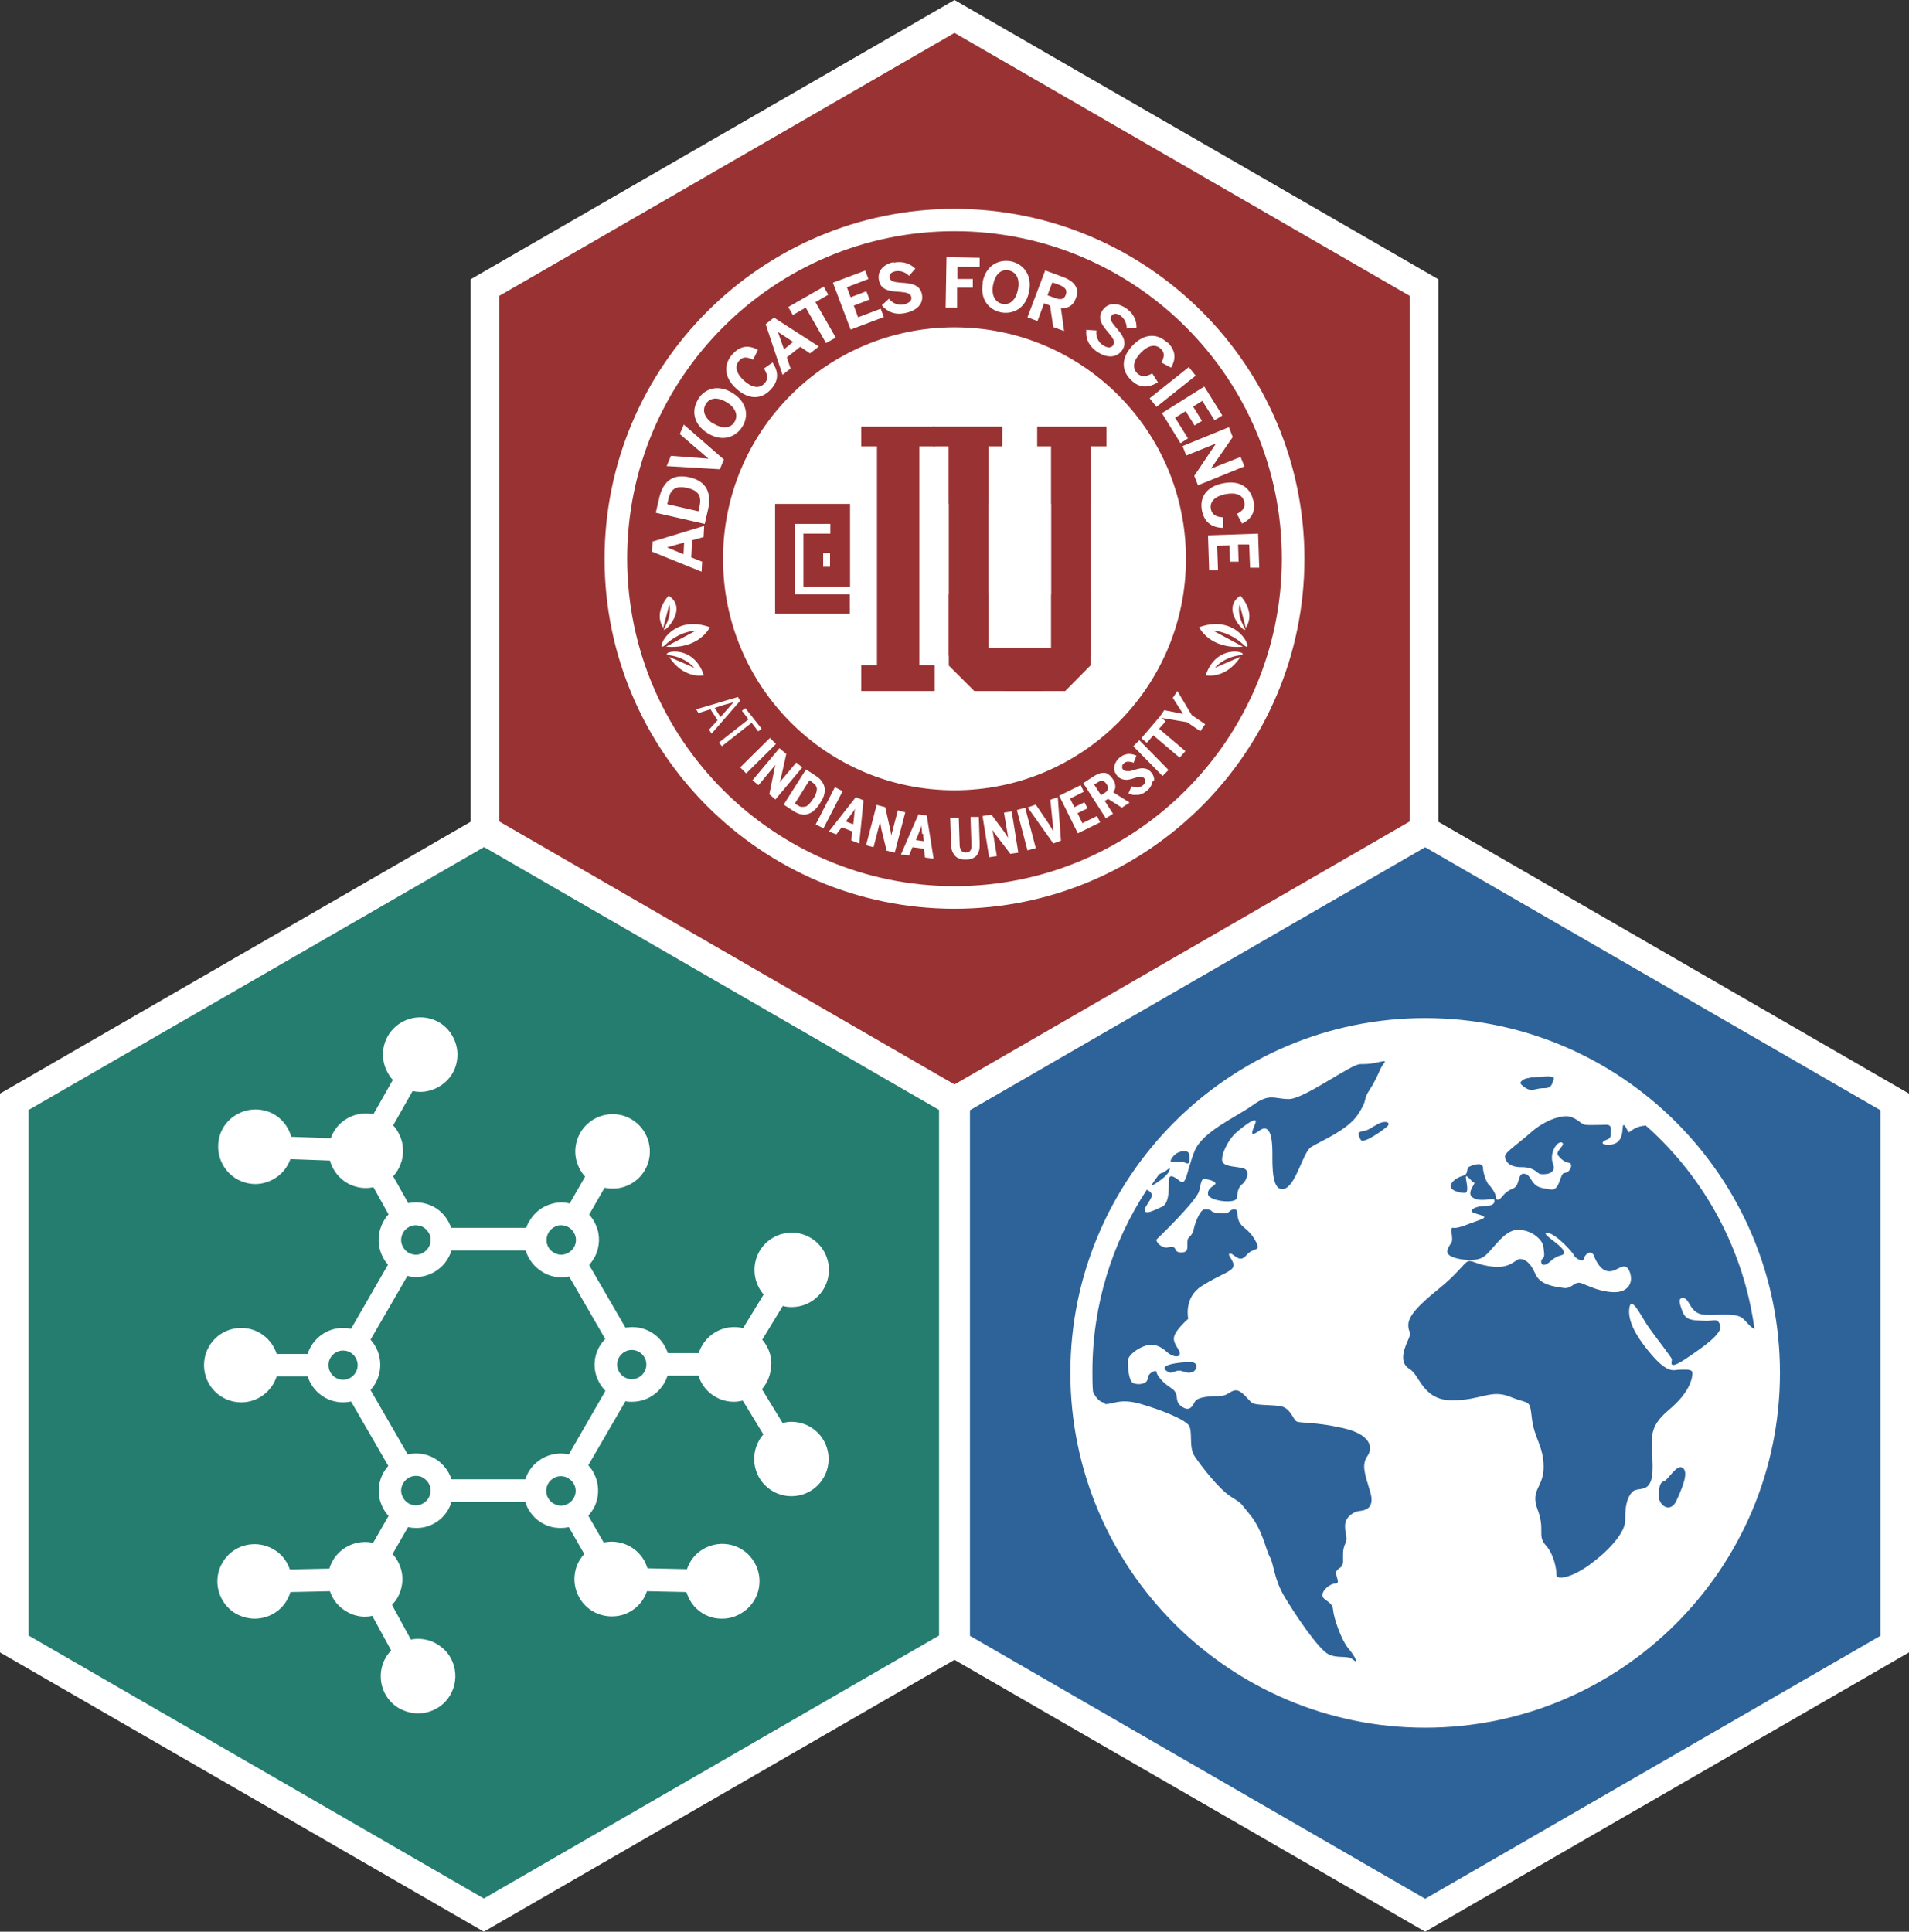 <?xml version="1.0" encoding="UTF-8"?>
<svg id="Layer_2" data-name="Layer 2" xmlns="http://www.w3.org/2000/svg" viewBox="0 0 66.72 67.51">
  <rect x="0" y="0" width="66.72" height="67.51" fill="#333333" stroke="none"/>
  <defs>
    <style>
      .cls-1 {
        fill: #2e6399;
      }

      .cls-2 {
        fill: #fff;
      }

      .cls-3 {
        fill: #257d70;
      }

      .cls-4 {
        fill: #933;
      }
    </style>
  </defs>
  <g id="Layer_7" data-name="Layer 7">
    <path class="cls-2" d="M50.27,28.72V9.76L33.36,0l-16.91,9.76v18.96L0,38.22v19.53l16.91,9.76,16.45-9.5,16.45,9.5,16.91-9.76v-19.53l-16.45-9.5ZM48.27,28.13l-.31.18-.12-17.64.43.25v17.22ZM42.4,7.53l-9.77-4.06-9.54,4.77,10.27-5.93,9.04,5.22ZM18.62,10.82l-.17,2.08v-1.99l.17-.1ZM2,39.37l.16-.09,1.23,18.11-1.39-.8v-17.22ZM16.91,65.2l-2.95-1.7,2.15,1.15,14.35-8.52h1.37v.47l-14.91,8.61ZM64.72,56.59l-14.91,8.61-14.91-8.61v-.47h.74l14.15,8.53,14.77-8.28v-17.08l.16.09v17.22Z"/>
    <g>
      <g>
        <path class="cls-1" d="M53.47,37.67c-.23.01-.35.15-.33.19.02.05.22.23.37.23s.22-.06.47-.06.26-.14.32-.31c.06-.17-.41-.08-.83-.06Z"/>
        <path class="cls-1" d="M48.03,39.35c-.34.25-.43.13-.55.25,0,0-.01.08.08.24.09.15.78-.34.93-.48s-.11-.25-.46,0Z"/>
        <path class="cls-1" d="M38.62,49.07c.28.02.51-.22,1.26,0,.75.22,1.47.52,1.65.72s0,.77.22,1.1c.22.33.84,1.14,1.26,1.41.42.28.24.1.68.64s.55,1.22.69,1.47c.14.24.14.76.5,1.37s1.21,1.88,1.56,2.04c.35.16.65.01.86.19s.05-.14-.19-.42c-.23-.28-.5-1.05-.52-1.34-.02-.29-.37-.31-.37-.5s.27-.4.45-.41.03-.19.03-.37.24-.13.24-.4-.02-.41.08-.63c.1-.22-.01-.27-.01-.61s.33-.5.48-.52.59-.04.4-.67-.31-.94-.1-1.25c.21-.3.12-.76-.85-.98s-1.49-.17-1.62-.23c-.13-.06-.21-.49-.59-.54s-.86-.02-.98-.12c-.12-.09-.35-.43-.55-.43s-.29.2-.57.2-.78.02-.87.2c-.09.17-.19.36-.47.16-.28-.2-.03-.43-.36-.64s-.5-.46-.51-.56c-.01-.1-.3.03-.31.23s-.34.23-.5.16-.19-.53-.19-.78.58-.61.89-.56c.3.05.44.24.55.31.1.07.33.16.37.02.05-.14-.27-.37-.19-.63.08-.26.49-.61.49-.61,0,0-.17-.75.48-1.15.65-.41,1.01-.48,1.09-.66.08-.19-.24-.43-.12-.47.13-.03.33.37.58.06.26-.31.55-.09.31-.52s-.49-.44-.58-.7c-.09-.26.01-.38-.16-.38s-.15.13-.3.13-.42,0-.48-.07c-.06-.07-.14-.06-.26-.06s-.3.37-.37.69c-.07.31-.22.22-.22.45s.03.36-.22.36-.15-.16-.29-.19c-.14-.02-.21.07-.38-.02-.17-.09-.2-.23-.2-.23,0,0,1.42-1.36,1.5-1.71.08-.35.09-.43.2-.42.1.01.37.08.37.16s-.29.14-.26.38c.03.24.99.35,1.01.12.02-.23.06-.38.19-.48.13-.09.29-.45.06-.54-.23-.08-.66-.05-.75-.23s.17-.77.49-1.04c.31-.27.77-.6.65-.3-.12.3-.21.5.15.24.36-.26.45.24.45.76s-.02,1.37.4,1.28c.42-.09.66-1.27.95-1.46.29-.19,1.27-.58,1.64-1.14.37-.56.16-.49.4-.85s.35-.69.44-.84.21-.21-.07-.15c-.28.06-.36.08-.69.08s-1.96,1.22-2.49,1.22-.66-.22-1.26.21-1.76.92-2.04,1.61c-.28.69-.28,1.23-.51,1.05-.23-.19-.35-.22-.38-.1-.03.12.06.85-.24.99-.3.14-.56.27-.61.15-.05-.12.3-.45.24-.59-.03-.08-.11-.12-.17-.15-1.2,1.83-1.9,4.01-1.9,6.35,0,.24,0,.47.02.71.07.15.21.37.4.38Z"/>
        <path class="cls-1" d="M57.54,39.34c-.38,0-.57.23-.61.23s-.12-.26-.19-.25c-.08.02.1.76-.62.68-.2-.02-.09-.13.04-.17.13-.04.14-.13.14-.24s.04-.28-.15-.28-.6.02-.75,0c-.15-.02-.33-.29-.65-.3-.32,0-.81.18-1.26.58-.45.4-.89.68-.89.82s.12.39.58.38c.46,0,.54.22.65.24s.59.03.45-.35c-.15-.38.15-.82.31-.75.15.08-.24.3-.14.44.1.14.24.25.39.27.15.02.05.34-.15.35-.19,0-.15.64-.5.58-.35-.05-.48-.08-.61-.25-.13-.17-.15-.3-.34-.3s-.13.41-.33.5c-.2.09-.29.15-.42.31-.12.15-.21.12-.21,0s-.17-.36-.24-.42c-.07-.05-.2-.38-.21-.59,0-.22-.32-.12-.47-.05-.15.07,0,.25-.23.32-.24.07-.43.23-.43.37s.29.23.49.23,0-.55.05-.58c.05-.03.2.2.28.22.08.02-.32.38-.02.54.3.16.72-.04.73.07.02.11-.05.21-.35.21s-.54.14-.41.22c.13.08.65.13.26.26-.38.13-.78.32-.94.28-.15-.03.02.37-.06.51-.08.14-.25.33-.06.46.19.13.82.24,1.14.07s.72-.97,1.24-.97.87.38.89.58c.02.2.07.36-.03.43-.1.07-.05.39.28.09.32-.3.51-.14.46-.35-.05-.22-.85-.64-.57-.64s.92.71.93.78c.02.08.32.28.35.11.04-.17.27-.31.35-.09.08.22.26.55.55.54.28,0,.53-.38.69,0,.16.38-.04.73-.52.73s-.89-.21-1.15-.31-.34.22-.65.16c-.32-.05-.8-.1-.97-.49-.17-.39-.36-.52-.53-.52s-.32.33-.93.27c-.62-.06-.76-.26-.91-.18-.15.08-.36.44-1.05.99-.68.55-1.02.92-1.02,1.23s.15.18-.02.55c-.17.38-.28.78.07.99.35.2.45,1.09,1.48,1.09s1.35-.4,2.04-.12c.68.28.67.05.75.75.08.7.41.97.41,1.7s-.48.78-.21,1.49c.27.71-.02.91.28,1.24.3.33.38.85.38,1.04s.53.11,1.19-.38c.65-.48,1.21-1.1,1.21-1.52s.03-.75.24-.99c.21-.24.72.14.72-.86s-.22-1.35.56-2.01c.78-.65.83-1.15.83-1.3s-.3-.11-.47-.11-.37.17-.98-.55c-.61-.72-.82-1.23-.75-1.63.07-.4.4.29.62.62.22.33.84,1.11.86,1.19.02.08-.17.42.47,0,.64-.43,1.33-.91,1.22-1.19-.11-.28-.22-.12-.58-.15-.36-.02-.62,0-.74-.33-.12-.33-.16-.48.05-.46.21.02.21.56.74.58s1.08-.07,1.31.12c.15.12.24.29.42.38-.38-2.8-1.75-5.28-3.76-7.08,0,0-.01,0-.02,0Z"/>
        <path class="cls-1" d="M40.93,40.61s.34-.03.43,0c.09.03.21.13.21-.07s.03-.34-.27-.3c-.11.02-.19.07-.26.13-.02.03-.04.05-.07.08-.06.08-.07.16-.04.16Z"/>
        <path class="cls-1" d="M49.81,29.61l-15.91,9.19v18.37l15.91,9.19,15.91-9.19v-18.37l-15.91-9.19ZM49.81,60.38c-6.84,0-12.4-5.56-12.4-12.4s5.56-12.4,12.4-12.4,12.4,5.56,12.4,12.4-5.56,12.4-12.4,12.4Z"/>
        <path class="cls-1" d="M40.86,40.92c.11-.23-.16.07-.24.07-.02,0-.06.02-.11.05-.08.11-.16.22-.24.34,0,.02,0,.04,0,.05,0,0,.49-.27.59-.5Z"/>
        <path class="cls-1" d="M58.59,52.45c.21-.46.44-1,.22-1.15-.21-.15-.51.43-.66.47s-.17.24-.17.54.4.59.61.14Z"/>
        <path class="cls-1" d="M41.58,47.6c-.36.01-1.2.1-.75.35.13.08.28-.09.45-.04.17.05.25.09.4.04.15-.05.25-.36-.11-.35Z"/>
      </g>
      <g>
        <path class="cls-3" d="M14.8,51.65c-.08-.05-.17-.07-.26-.07-.18,0-.35.09-.45.26-.07.12-.09.26-.05.39.04.13.12.24.24.31s.26.09.39.05c.13-.04.24-.12.31-.24.14-.25.06-.56-.19-.7Z"/>
        <circle class="cls-3" cx="11.99" cy="47.71" r=".51"/>
        <path class="cls-3" d="M19.36,43.78c.12.07.26.09.39.05.13-.04.24-.12.31-.24s.09-.26.05-.39-.12-.24-.24-.31c-.08-.05-.17-.07-.26-.07-.04,0-.09,0-.13.02-.13.04-.24.12-.31.24-.14.25-.06.56.19.7Z"/>
        <path class="cls-3" d="M14.4,43.83c.13.04.27.02.39-.05.16-.09.27-.27.26-.46,0-.09-.02-.17-.07-.24-.07-.12-.18-.21-.31-.24-.05-.01-.09-.02-.14-.02-.09,0-.17.02-.25.07-.12.07-.21.18-.24.31-.04.13-.02.27.05.39.07.12.18.21.31.24Z"/>
        <path class="cls-3" d="M22.08,47.18c-.28,0-.51.23-.51.51s.23.51.51.51.51-.23.51-.51-.23-.51-.51-.51Z"/>
        <path class="cls-3" d="M19.88,51.67s-.02,0-.02-.01c-.01,0-.02-.02-.03-.02-.03-.01-.06-.02-.09-.03-.04-.01-.09-.02-.13-.02-.09,0-.18.02-.26.07-.25.14-.33.46-.19.7.07.12.18.2.31.24.13.04.27.02.39-.05s.2-.18.24-.31c.04-.13.02-.27-.05-.39-.04-.07-.1-.13-.17-.17Z"/>
        <path class="cls-3" d="M16.91,29.61L1,38.79v18.37l15.91,9.19,15.91-9.19v-18.37l-15.91-9.19ZM26.95,47.69c0,.33-.12.63-.32.86l.72,1.18c.1-.02.2-.04.31-.04.72,0,1.3.58,1.3,1.3s-.58,1.3-1.3,1.3-1.3-.58-1.3-1.3c0-.33.12-.63.32-.86l-.72-1.18c-.1.02-.2.04-.31.04-.58,0-1.07-.38-1.24-.91h-1.08c-.17.53-.66.91-1.24.91-.08,0-.15,0-.23-.02l-1.3,2.24c.06.07.12.14.17.23.17.3.22.65.13.99-.05.2-.16.39-.3.54l.54.94c.54-.12,1.12.12,1.41.62.05.09.09.19.12.28l1.38.03c.1-.3.3-.55.58-.71.3-.17.65-.22.99-.13.34.09.62.31.79.61.36.62.15,1.42-.48,1.78h0c-.2.12-.42.18-.65.18-.11,0-.23-.01-.34-.04-.34-.09-.62-.31-.79-.61-.05-.09-.09-.19-.12-.28l-1.38-.03c-.1.3-.3.55-.58.71-.2.12-.43.17-.65.17-.45,0-.89-.23-1.13-.65-.17-.3-.22-.65-.13-.99.05-.2.16-.39.3-.54l-.54-.94c-.09.02-.18.03-.28.03-.11,0-.23-.01-.34-.04-.34-.09-.62-.31-.79-.61-.05-.08-.08-.17-.11-.26h-2.58c-.03.09-.06.17-.11.26-.17.3-.45.52-.79.61-.11.03-.23.04-.34.04-.09,0-.19-.01-.28-.03l-.54.94c.14.15.24.34.3.54.09.34.04.69-.13.99-.05.09-.12.17-.19.25l.66,1.21c.31-.06.63-.01.9.15.3.17.52.45.61.79.09.34.04.69-.13.99-.24.42-.68.65-1.13.65-.22,0-.44-.06-.65-.17-.3-.17-.52-.45-.61-.79-.09-.34-.04-.69.13-.99.05-.09.12-.17.19-.25l-.66-1.21c-.08.02-.17.03-.25.03-.23,0-.45-.06-.65-.18-.28-.16-.48-.41-.58-.71l-1.38.03c-.03.1-.07.19-.12.28-.24.42-.68.65-1.13.65-.22,0-.44-.06-.65-.17-.62-.36-.84-1.16-.48-1.78.17-.3.45-.52.79-.61.34-.09.69-.04.99.13.28.16.48.41.58.71l1.38-.03c.03-.1.07-.19.12-.28.29-.5.87-.74,1.41-.62l.54-.94c-.14-.15-.24-.34-.3-.54-.09-.34-.04-.69.13-.99.05-.08.1-.15.16-.22l-1.3-2.25c-.09.02-.18.03-.28.03-.58,0-1.07-.38-1.24-.91h-1.08c-.17.53-.66.91-1.24.91-.72,0-1.3-.58-1.3-1.3s.58-1.3,1.3-1.3c.58,0,1.07.38,1.24.91h1.08c.17-.53.66-.91,1.24-.91.1,0,.19.01.28.03l1.29-2.24c-.06-.07-.12-.15-.16-.23-.17-.3-.21-.65-.12-.99.06-.2.16-.39.3-.54l-.53-.95c-.09.02-.17.03-.26.03-.46,0-.9-.24-1.14-.67-.05-.09-.09-.19-.12-.29l-1.38-.05c-.11.3-.31.54-.59.7-.2.11-.42.17-.63.17-.46,0-.9-.24-1.14-.67-.17-.3-.21-.66-.12-.99.09-.33.31-.61.62-.78.3-.17.66-.21.99-.12.33.09.61.31.78.62.05.09.09.19.12.29l1.38.05c.1-.29.3-.54.59-.7.28-.16.6-.2.9-.14l.68-1.2c-.07-.07-.13-.16-.18-.25-.35-.63-.13-1.42.5-1.77.3-.17.66-.21.99-.12.33.09.61.31.78.62.17.3.21.66.12.99s-.31.61-.62.78c-.2.11-.42.17-.63.17-.09,0-.18-.01-.27-.03l-.68,1.2c.07.07.13.16.18.25.17.3.21.66.12.99-.06.2-.16.39-.3.54l.53.94c.2-.04.41-.04.62.02.33.09.61.31.78.62.04.07.07.15.1.22h2.62c.03-.08.06-.16.11-.23.17-.3.45-.52.79-.61.2-.06.42-.06.62-.01l.54-.94c-.14-.15-.24-.34-.3-.54-.09-.34-.04-.69.13-.99.36-.62,1.16-.84,1.78-.48.62.36.84,1.16.48,1.78-.24.42-.68.65-1.13.65-.09,0-.18-.01-.28-.03l-.54.94c.14.15.24.34.3.54.09.34.04.69-.13.99-.05.08-.11.16-.17.23l1.27,2.19c.08-.01.16-.02.24-.02.58,0,1.07.38,1.24.91h1.08c.17-.53.66-.91,1.24-.91.11,0,.21.01.31.04l.72-1.18c-.2-.23-.32-.53-.32-.86,0-.72.58-1.3,1.3-1.3s1.3.58,1.3,1.3-.58,1.3-1.3,1.3c-.11,0-.21-.01-.31-.04l-.72,1.18c.2.23.32.53.32.85Z"/>
        <path class="cls-3" d="M21.15,46.79l-1.26-2.18c-.09.02-.18.03-.27.03-.23,0-.45-.06-.65-.18-.29-.17-.5-.44-.6-.76h-2.59c-.1.32-.31.59-.61.76-.2.11-.41.17-.63.17-.1,0-.2-.01-.3-.04l-1.29,2.23c.21.23.34.54.34.88s-.13.65-.34.88l1.3,2.25c.31-.07.65-.03.94.14.29.17.49.43.59.73h2.58c.09-.3.3-.56.59-.73.28-.16.61-.21.93-.14l1.28-2.22c-.23-.24-.38-.56-.38-.91s.14-.67.37-.9Z"/>
      </g>
      <g>
        <path class="cls-4" d="M37.25,10.3c.06-.16-.02-.26-.22-.34l-.25-.09-.17.45.25.09c.21.08.33.06.39-.11Z"/>
        <polygon class="cls-4" points="23.31 19.13 23.89 19.37 23.91 18.96 23.31 19.13 23.31 19.13"/>
        <path class="cls-4" d="M24.01,17.05c-.36-.08-.57.02-.65.4l-.04.17,1.09.25.04-.18c.08-.37-.05-.55-.44-.64Z"/>
        <path class="cls-4" d="M38.68,27.41s-.04-.06-.07-.08c-.02-.02-.05-.03-.07-.03s-.05,0-.08,0c-.03,0-.06.02-.09.04l-.13.08.24.37.13-.08s.06-.04.07-.06c.02-.02.03-.04.04-.07s0-.05,0-.08c0-.03-.02-.06-.05-.1Z"/>
        <path class="cls-4" d="M28.38,27.33l-.09-.06-.51.81.09.06c.05.03.1.06.15.06.05,0,.09,0,.13-.01s.09-.05.13-.09c.04-.04.09-.11.14-.18.05-.07.08-.14.1-.19.02-.06.03-.11.03-.15,0-.05-.02-.09-.04-.13-.03-.04-.07-.07-.12-.11Z"/>
        <path class="cls-4" d="M25.54,24.57s-.07.02-.11.03c-.04.01-.07.02-.11.03-.04.01-.08.02-.12.04l-.22.07.2.32.15-.17s.06-.07.09-.1c.03-.03.05-.06.08-.09s.05-.06.07-.08c.02-.03.05-.05.07-.08h0s-.07.02-.1.03Z"/>
        <path class="cls-4" d="M24.93,14.8c.31.19.6.18.74-.05.14-.23.04-.5-.27-.69-.31-.19-.59-.17-.73.06-.14.23-.05.49.26.69Z"/>
        <polygon class="cls-4" points="27.72 11.95 27.2 11.61 27.19 11.61 27.4 12.21 27.72 11.95"/>
        <path class="cls-4" d="M29.84,28.34s-.04.05-.05.07c-.02.02-.04.05-.07.09-.03.04-.05.07-.07.09l-.09.12.26.1.02-.15s0-.06.01-.11c0-.05.01-.08.01-.11s0-.06.01-.09,0-.06.02-.09h0s-.04.05-.05.08Z"/>
        <path class="cls-4" d="M33.36,1.15l-15.91,9.19v18.37l15.91,9.19,15.91-9.19V10.34L33.36,1.15ZM33.36,31.76c-6.75,0-12.23-5.49-12.23-12.23s5.49-12.23,12.23-12.23,12.23,5.49,12.23,12.23-5.49,12.23-12.23,12.23Z"/>
        <path class="cls-4" d="M35.04,10.62c.27.05.47-.15.54-.51.07-.36-.06-.61-.33-.66-.27-.05-.47.14-.54.5-.07.36.06.62.33.67Z"/>
        <path class="cls-4" d="M32.23,29.15s-.01-.08-.01-.11c0-.03,0-.06-.01-.09,0-.03,0-.06,0-.1h0s-.02.06-.03.09c-.01.03-.02.06-.03.08s-.03.06-.04.1c-.02.04-.03.08-.04.1l-.06.14.28.04-.02-.15s0-.06-.01-.11Z"/>
        <path class="cls-4" d="M33.36,8.08c-6.31,0-11.44,5.13-11.44,11.44s5.13,11.45,11.44,11.45,11.44-5.13,11.44-11.45-5.13-11.44-11.44-11.44ZM43.81,17.49c.09.43-.11.67-.4.81l-.18-.34c.19-.1.3-.21.26-.41-.05-.26-.3-.35-.66-.28-.36.07-.56.26-.51.52.04.2.19.28.43.29v.37c-.37-.01-.65-.17-.74-.6-.09-.45.13-.84.74-.96.6-.12.96.17,1.05.6ZM43.08,15.28l-.76,1.1h0s1.04-.41,1.04-.41l.13.33-1.62.66-.13-.33.76-1.13h0s-1.04.42-1.04.42l-.13-.33,1.62-.66.14.36ZM41.45,19.53c0,4.47-3.62,8.09-8.09,8.09s-8.09-3.62-8.09-8.09,3.62-8.09,8.09-8.09,8.09,3.62,8.09,8.09ZM42.72,14.52l-.27.17-.43-.68-.32.2.31.5-.26.16-.31-.5-.37.23.45.72-.26.17-.65-1.05,1.48-.93.63,1.01ZM41.55,12.83l.24.3-1.37,1.09-.24-.3,1.37-1.09ZM40.8,11.96c.32.31.29.61.13.89l-.34-.18c.1-.18.13-.34-.02-.48-.19-.18-.45-.12-.7.14-.26.27-.31.53-.12.72.15.14.31.12.52,0l.2.31c-.31.19-.63.23-.94-.08-.33-.32-.37-.76.06-1.21.42-.44.88-.41,1.2-.1ZM37.98,11.53l.34.02c-.03.21.06.4.22.51.15.1.29.12.37,0,.07-.11,0-.23-.15-.41-.21-.25-.43-.5-.23-.8.18-.27.51-.29.82-.08.3.2.38.47.37.69l-.34.02c0-.18-.08-.35-.22-.45-.13-.09-.25-.08-.31,0-.08.12,0,.23.15.41.21.24.42.51.22.8-.16.23-.48.32-.88.05-.31-.21-.41-.5-.37-.78ZM37.15,9.68c.4.15.59.39.45.75-.1.26-.27.35-.52.34l.11.8-.38-.14-.11-.75-.21-.08-.23.62-.35-.13.62-1.64.62.23ZM34.34,9.88c.11-.61.56-.82.98-.75.41.08.76.44.65,1.04-.11.61-.56.82-.97.75-.42-.08-.76-.44-.65-1.04ZM33.08,8.99l1.16.02v.32s-.78-.01-.78-.01v.43s.54,0,.54,0v.3s-.55,0-.55,0v.7s-.4,0-.4,0l.03-1.75ZM31.24,9.18c.35-.07.6.06.75.21l-.22.25c-.12-.13-.3-.19-.47-.16-.16.03-.23.12-.21.22.03.14.17.16.4.18.32.02.66.05.73.4.06.28-.1.56-.58.66-.37.08-.64-.05-.82-.27l.25-.23c.13.17.33.24.52.2.17-.04.29-.13.26-.26-.03-.13-.16-.16-.4-.18-.32-.02-.66-.04-.73-.4-.07-.32.15-.56.51-.64ZM30.24,9.45l.11.3-.75.29.13.35.55-.21.11.29-.55.21.15.41.79-.3.11.29-1.16.44-.62-1.64,1.12-.42ZM28.79,10.02l.16.28-.45.26.71,1.24-.34.19-.71-1.24-.45.26-.16-.28,1.24-.71ZM27.05,11.1l1.57,1.01-.31.24-.34-.23-.47.37.13.39-.28.22-.59-1.77.29-.23ZM25.6,12.38c.3-.33.6-.31.89-.15l-.17.34c-.19-.09-.35-.12-.48.03-.18.2-.11.45.16.7.27.25.54.3.72.1.14-.15.11-.31-.02-.52l.3-.21c.2.3.24.62-.06.94-.31.34-.75.39-1.21-.03-.45-.41-.43-.87-.13-1.2ZM24.4,13.95c.22-.36.69-.54,1.21-.21.52.33.56.82.33,1.18-.23.36-.69.54-1.21.22-.52-.33-.56-.82-.33-1.18ZM23.45,15.93l1.31.1h0s-1-.86-1-.86l.14-.33,1.4,1.22-.14.34-1.86-.11.15-.36ZM23.04,17.4c.12-.52.43-.86,1.05-.72.64.14.77.59.66,1.11l-.12.52-1.71-.39.12-.52ZM22.83,18.92l1.78-.54-.02.39-.4.11-.03.6.38.15-.02.35-1.73-.7.02-.37ZM23.37,20.82c.77.5-.35,1.48-.14,1.11.28-.51.16-.8.16-.8l-.21.81c-.36-.56.19-1.12.19-1.12ZM23.25,22.54c-.39.37.12-1.14,1.56-.62,0,0-.36.78-1.53.68l1.04-.56s-.55,0-1.07.5ZM23.37,22.95l.9.39s-.29-.36-.87-.44c-.44-.06.8-.5,1.2.7,0,0-.69.16-1.22-.65ZM24.79,25.49l.29-.32-.25-.38-.42.13-.08-.13,1.46-.43.08.13-1,1.15-.09-.14ZM25.23,26.08l-.1-.13,1.03-.81-.23-.3.12-.09.57.72-.12.09-.23-.3-1.03.81ZM25.87,26.82l1.04-1.03.21.21-1.04,1.03-.21-.21ZM26.89,27.75l.16-.79s.01-.05.01-.06c0-.02,0-.03.01-.05s0-.03.01-.05.01-.04.02-.07h0s-.59.71-.59.71l-.21-.17.94-1.12.24.2-.16.72s-.01.05-.02.07c0,.02,0,.04-.01.06,0,.02-.01.04-.02.06,0,.02-.01.05-.02.08h0s.58-.69.58-.69l.21.17-.94,1.12-.21-.18ZM28.44,28.34c-.08.06-.16.1-.24.12-.08.02-.16.01-.24-.01-.08-.02-.16-.06-.25-.12l-.32-.21.78-1.23.32.21c.09.06.16.11.21.18s.09.13.11.21c.02.08.02.17,0,.26-.02.1-.07.2-.15.32-.07.12-.15.21-.23.27ZM28.51,28.81l.67-1.3.27.14-.67,1.3-.27-.14ZM30.03,29.48l-.28-.11.04-.31-.37-.15-.19.25-.26-.1.94-1.2.27.11-.15,1.52ZM30.99,29.74l-.19-.78s-.01-.05-.01-.06c0-.02,0-.03-.01-.05,0-.02,0-.04-.01-.06,0-.02,0-.04-.01-.07h0s-.23.89-.23.89l-.26-.07.37-1.41.3.08.16.72s.01.05.02.07c0,.02,0,.04.01.06,0,.02,0,.04.01.06,0,.02,0,.05.01.08h0s.23-.88.23-.88l.26.07-.37,1.41-.27-.07ZM32.33,29.97l-.04-.31-.4-.05-.12.29-.28-.04.61-1.4.29.04.24,1.51-.3-.04ZM34.22,29.72c-.02.07-.04.12-.08.17-.04.05-.09.08-.15.11-.06.03-.14.04-.22.04s-.16,0-.23-.03c-.06-.02-.12-.05-.16-.1-.04-.04-.07-.1-.1-.16-.02-.06-.03-.14-.04-.22l-.03-.95h.3s.03.93.03.93c0,.05,0,.1.02.13,0,.04.02.07.04.09.02.02.04.04.07.05.03.01.06.02.1.01.04,0,.07,0,.09-.02.03-.01.05-.03.06-.06.02-.02.03-.06.03-.09,0-.04,0-.08,0-.13l-.03-.94h.29s.03.94.03.94c0,.09,0,.16-.02.23ZM35.32,29.85l-.49-.64s-.03-.04-.04-.05c-.01-.01-.02-.03-.03-.04-.01-.01-.02-.03-.03-.05-.01-.02-.02-.04-.04-.06h0s.15.91.15.91l-.27.04-.23-1.44.31-.05.44.59s.03.04.04.06c.01.02.02.03.03.05.01.02.02.03.04.05.01.02.03.04.04.07h0s-.15-.89-.15-.89l.27-.04.23,1.44-.27.04ZM35.91,29.72l-.37-1.41.29-.08.37,1.41-.29.08ZM36.8,29.46l-.88-1.24.28-.1.4.59s.04.06.06.09c.02.03.03.05.05.08.02.03.03.05.05.08.02.03.03.06.05.09h0s0-.07-.01-.1c0-.03,0-.06,0-.09,0-.03,0-.06-.01-.1,0-.04,0-.08-.01-.1l-.07-.71.26-.09.11,1.52-.27.1ZM37.67,29.12l-.65-1.31.75-.37.11.23-.48.24.15.3.35-.17.11.21-.35.17.17.35.51-.25.11.22-.77.38ZM39.23,28.24l-.5-.32-.12.07.29.45-.25.16-.79-1.23.38-.25c.07-.04.13-.07.19-.09.06-.02.12-.02.17-.02.06,0,.11.03.16.07.05.04.1.09.14.16.03.04.05.08.06.12.01.04.02.08.02.12s0,.08-.02.11c-.01.04-.03.07-.05.1l.57.36-.26.17ZM40.28,27.31c0,.06-.03.11-.06.17-.03.06-.08.11-.14.16-.05.04-.11.08-.16.1-.05.02-.11.04-.16.04-.05,0-.11,0-.16,0-.05-.01-.11-.03-.16-.05l.11-.25s.07.03.1.03c.03,0,.07.01.1.01.03,0,.06,0,.1-.02.03-.01.06-.03.09-.05.02-.02.04-.04.06-.06.01-.02.02-.04.03-.06,0-.02,0-.04,0-.06,0-.02-.02-.04-.03-.06-.02-.02-.04-.04-.06-.05-.02,0-.05-.01-.08-.01-.03,0-.06,0-.09.01-.03,0-.07.02-.11.03-.07.02-.13.04-.18.05-.05.01-.1.02-.15.01-.05,0-.1-.01-.16-.04s-.1-.06-.14-.12c-.04-.05-.06-.1-.08-.15-.01-.05-.02-.11,0-.16,0-.05.03-.11.06-.16.03-.05.07-.1.12-.14.05-.04.1-.07.14-.09.05-.02.1-.03.15-.04.05,0,.1,0,.15.01.05.01.1.03.15.05l-.1.25s-.06-.03-.09-.03c-.03,0-.06-.01-.09-.01-.03,0-.05,0-.08.01-.03,0-.05.02-.07.04-.02.02-.04.03-.05.05s-.02.04-.02.06c0,.02,0,.04,0,.06,0,.02.02.04.03.05.02.02.04.04.06.05.02,0,.05.01.08.01.03,0,.06,0,.09,0,.03,0,.07-.01.11-.03.08-.02.14-.04.19-.05.04-.01.09-.02.15-.02.05,0,.11.01.16.03.05.02.1.06.15.12.04.04.06.09.08.14.02.05.02.11.01.16ZM40.63,27.12l-1.02-1.04.21-.21,1.02,1.04-.21.21ZM41.96,25.56l-.47-.32-.89-.15.14.12-.23.26.92.78-.2.23-.92-.78-.23.26-.19-.16.65-.76h0s.15-.22.15-.22l.66.13h0s-.36-.56-.36-.56l.16-.24.5.84.47.32-.17.25ZM43.33,22.9c-.59.08-.87.44-.87.44l.9-.39c-.53.81-1.22.65-1.22.65.4-1.2,1.64-.76,1.2-.7ZM43.47,22.54c-.52-.49-1.07-.5-1.07-.5l1.04.56c-1.17.1-1.53-.68-1.53-.68,1.44-.52,1.95.99,1.56.62ZM43.54,21.94l-.21-.81s-.13.29.16.8c.21.38-.91-.61-.14-1.11,0,0,.56.56.19,1.12ZM43.65,19.03h-.38s.02.6.02.6h-.3s-.02-.57-.02-.57l-.43.02.03.85h-.31s-.04-1.22-.04-1.22l1.75-.06.04,1.19h-.32s-.03-.8-.03-.8Z"/>
        <path class="cls-4" d="M29.7,21.45h-2.61v-3.84h2.62v2.9h-1.63v-1.86s.94,0,.94,0v-.34h-1.24v2.46h1.92v.69ZM28.77,19.81h.24v-.48h-.24v.48Z"/>
        <g>
          <polygon class="cls-4" points="32.13 15.6 32.67 15.6 32.67 14.91 30.1 14.91 30.1 15.6 30.65 15.6 30.65 23.25 30.65 23.25 30.1 23.25 30.1 24.15 32.67 24.15 32.67 23.25 32.13 23.25 32.13 15.6"/>
          <polyline class="cls-4" points="34.54 17.6 34.54 15.6 35.03 15.6 35.03 14.91 32.61 14.91 32.61 15.6 33.14 15.6 33.16 15.61 33.16 17.61"/>
          <polyline class="cls-4" points="36.45 24.15 34.05 24.15 33.16 23.26 33.16 20.77 34.54 20.76 34.54 22.64 36.45 22.64"/>
          <rect class="cls-4" x="33.16" y="15.51" width="1.39" height="7.4"/>
          <g>
            <polyline class="cls-4" points="35.09 22.64 36.74 22.64 36.74 20.77 38.12 20.77 38.12 23.25 37.23 24.15 35.09 24.15"/>
            <polyline class="cls-4" points="38.12 17.61 38.12 15.6 38.67 15.6 38.67 14.91 36.25 14.91 36.25 15.6 36.74 15.6 36.74 17.61"/>
            <rect class="cls-4" x="36.74" y="15.21" width="1.39" height="7.66"/>
          </g>
        </g>
      </g>
    </g>
  </g>
</svg>